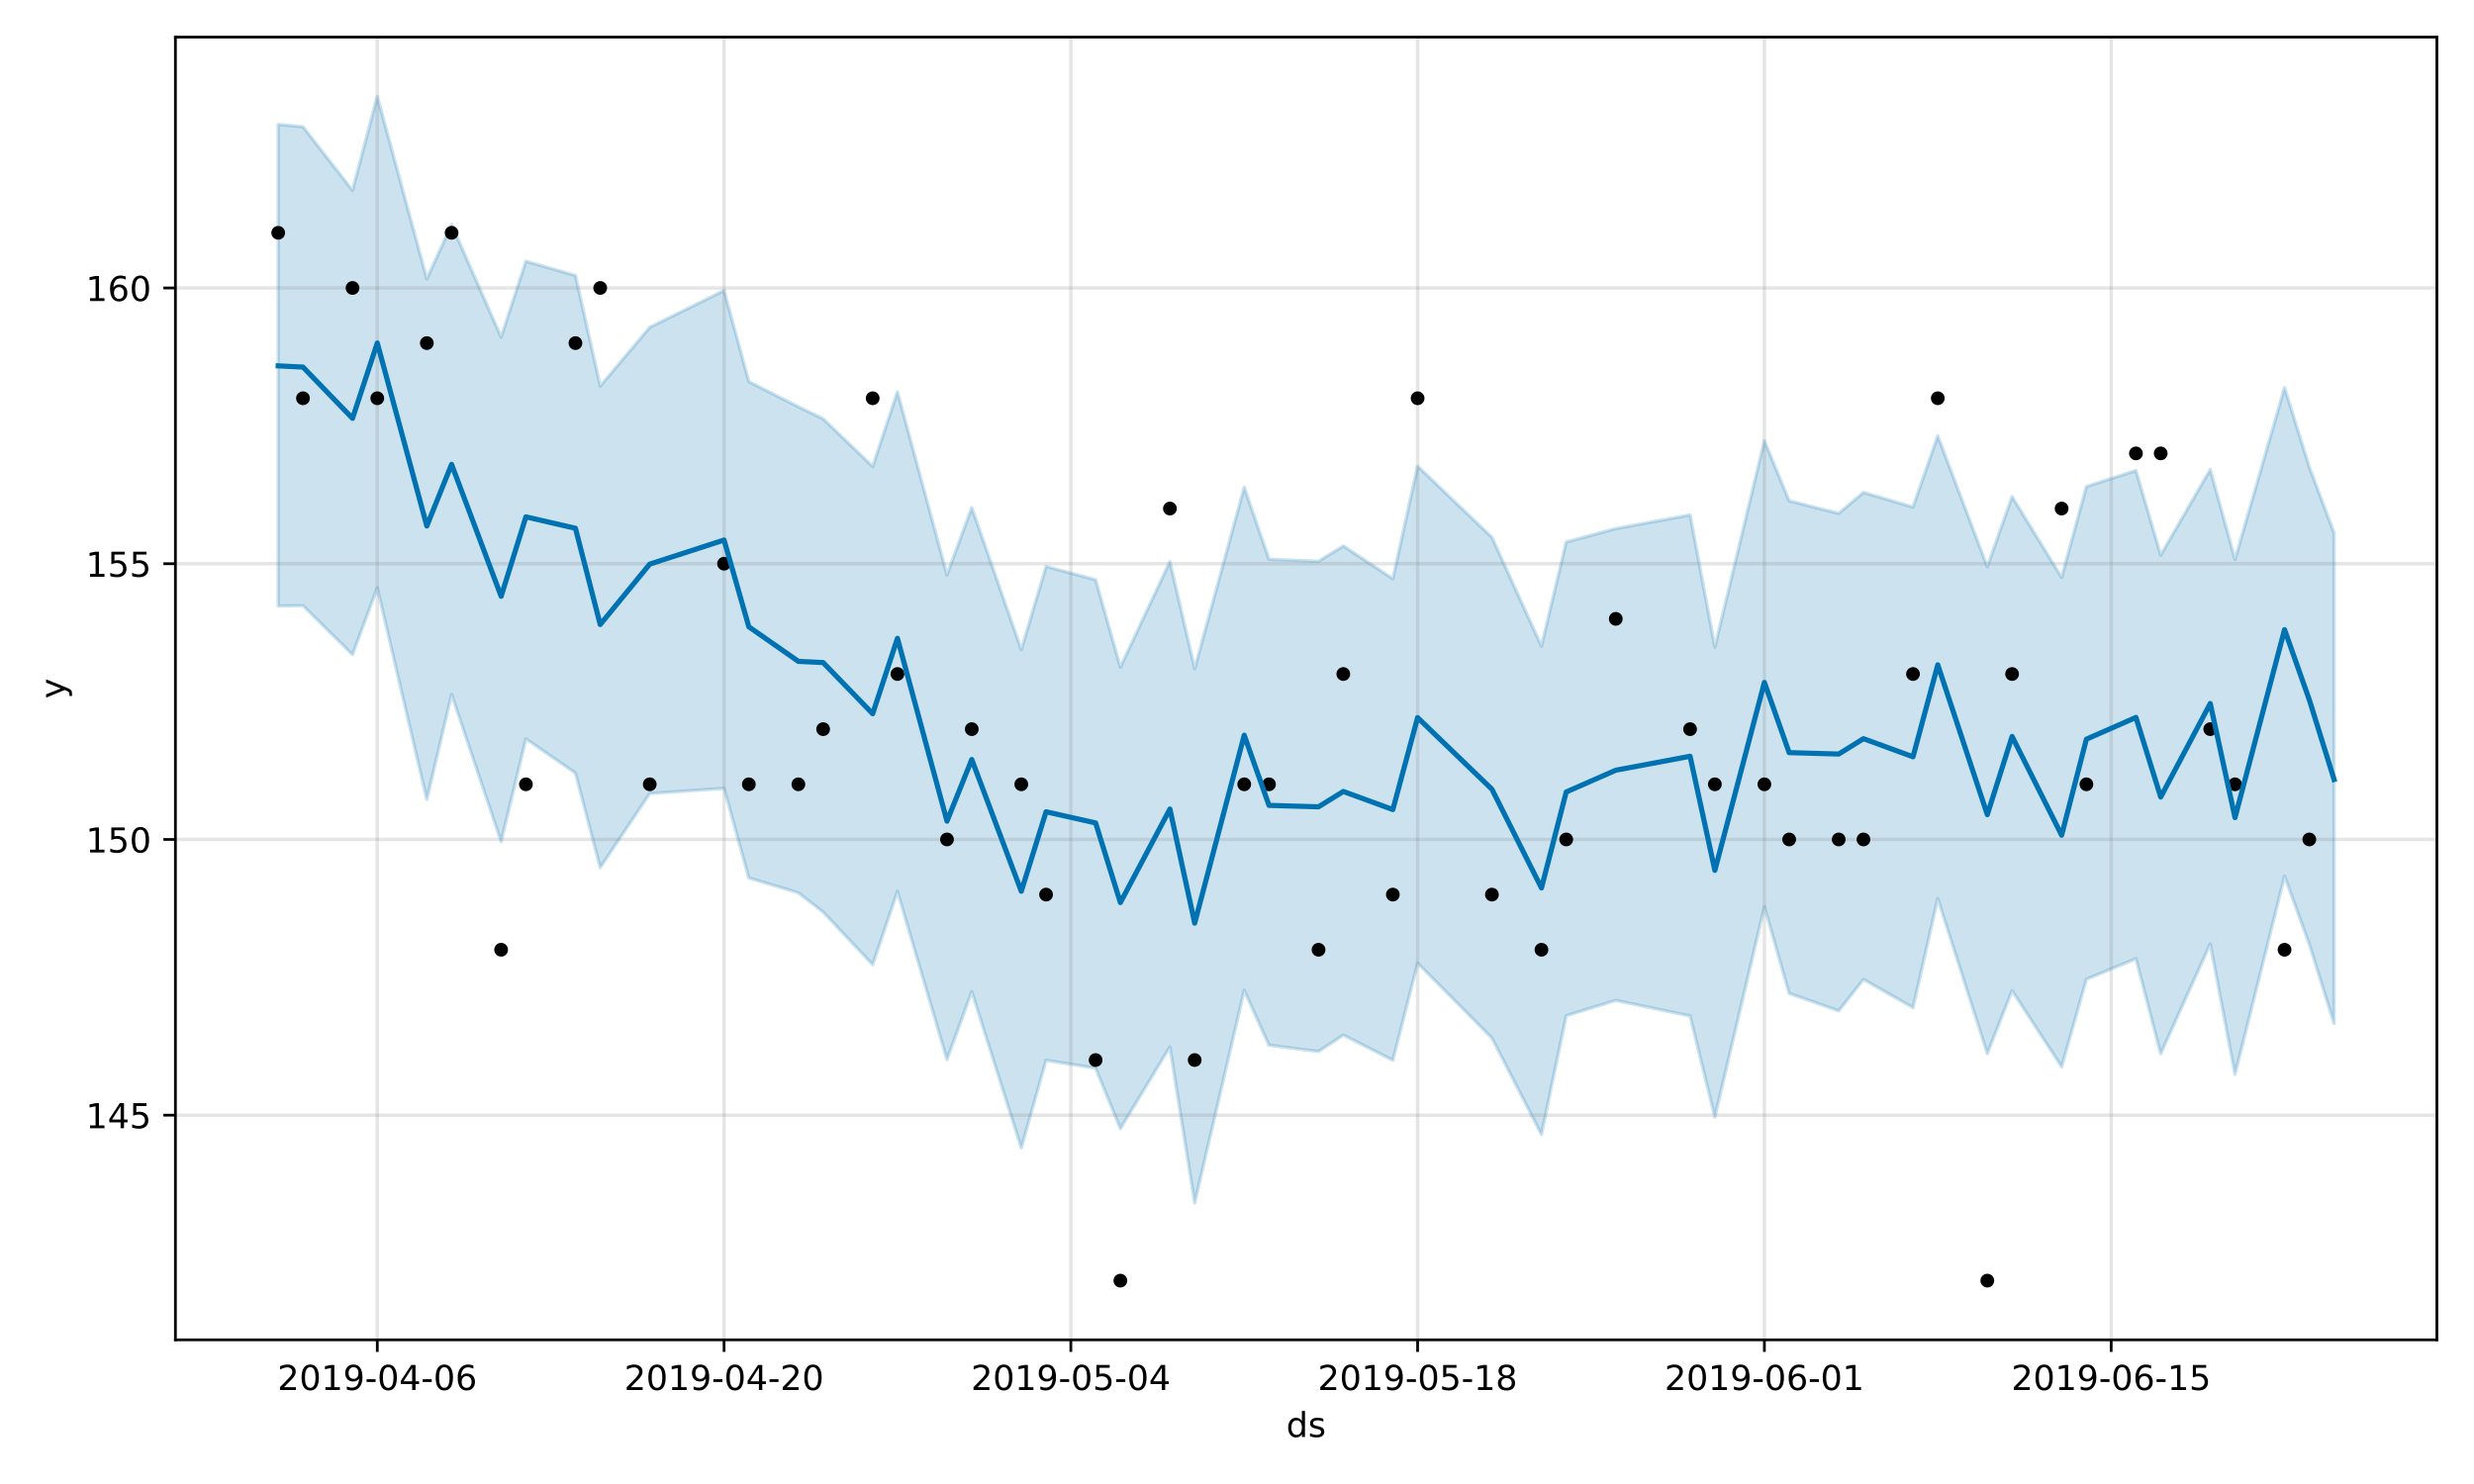 <?xml version="1.0" encoding="utf-8" standalone="no"?>
<!DOCTYPE svg PUBLIC "-//W3C//DTD SVG 1.1//EN"
  "http://www.w3.org/Graphics/SVG/1.1/DTD/svg11.dtd">
<!-- Created with matplotlib (https://matplotlib.org/) -->
<svg height="432pt" version="1.1" viewBox="0 0 720 432" width="720pt" xmlns="http://www.w3.org/2000/svg" xmlns:xlink="http://www.w3.org/1999/xlink">
 <defs>
  <style type="text/css">
*{stroke-linecap:butt;stroke-linejoin:round;}
  </style>
 </defs>
 <g id="figure_1">
  <g id="patch_1">
   <path d="M 0 432 
L 720 432 
L 720 0 
L 0 0 
z
" style="fill:#ffffff;"/>
  </g>
  <g id="axes_1">
   <g id="patch_2">
    <path d="M 51.05 390.04 
L 709.2 390.04 
L 709.2 10.8 
L 51.05 10.8 
z
" style="fill:#ffffff;"/>
   </g>
   <g id="PolyCollection_1">
    <defs>
     <path d="M 80.966 -395.769 
L 80.966 -255.614 
L 88.175 -255.687 
L 102.592 -241.434 
L 109.801 -260.878 
L 124.218 -199.274 
L 131.426 -229.845 
L 145.844 -187.007 
L 153.052 -216.898 
L 167.47 -206.969 
L 174.678 -179.449 
L 189.096 -201.011 
L 210.722 -202.504 
L 217.93 -176.42 
L 232.348 -172.105 
L 239.556 -166.494 
L 253.974 -151.169 
L 261.182 -172.484 
L 275.6 -123.575 
L 282.808 -143.35 
L 297.225 -97.85 
L 304.434 -123.331 
L 318.851 -121.059 
L 326.06 -103.446 
L 340.477 -127.236 
L 347.686 -81.81 
L 362.103 -143.697 
L 369.312 -127.729 
L 383.729 -125.901 
L 390.938 -130.691 
L 405.355 -123.356 
L 412.564 -151.625 
L 434.19 -129.813 
L 448.607 -101.762 
L 455.816 -136.329 
L 470.233 -140.779 
L 491.859 -136.252 
L 499.068 -106.796 
L 513.485 -168.041 
L 520.694 -142.826 
L 535.111 -137.733 
L 542.32 -146.881 
L 556.737 -138.676 
L 563.946 -170.424 
L 578.363 -125.302 
L 585.572 -143.609 
L 599.989 -121.46 
L 607.198 -146.942 
L 621.615 -152.913 
L 628.824 -125.255 
L 643.241 -157.235 
L 650.449 -119.273 
L 664.867 -176.923 
L 672.075 -157.129 
L 679.284 -134.049 
L 679.284 -276.835 
L 679.284 -276.835 
L 672.075 -296.03 
L 664.867 -319.144 
L 650.449 -269.14 
L 643.241 -295.32 
L 628.824 -270.408 
L 621.615 -295.028 
L 607.198 -290.369 
L 599.989 -263.915 
L 585.572 -287.421 
L 578.363 -266.999 
L 563.946 -305.093 
L 556.737 -284.39 
L 542.32 -288.654 
L 535.111 -282.545 
L 520.694 -286.203 
L 513.485 -303.696 
L 499.068 -243.601 
L 491.859 -282.1 
L 470.233 -278.121 
L 455.816 -274.214 
L 448.607 -243.903 
L 434.19 -275.567 
L 412.564 -296.306 
L 405.355 -263.531 
L 390.938 -273.073 
L 383.729 -268.609 
L 369.312 -269.188 
L 362.103 -290.145 
L 347.686 -237.365 
L 340.477 -268.507 
L 326.06 -237.787 
L 318.851 -263.215 
L 304.434 -267.103 
L 297.225 -242.861 
L 282.808 -284.229 
L 275.6 -264.634 
L 261.182 -317.93 
L 253.974 -296.198 
L 239.556 -310.099 
L 232.348 -313.581 
L 217.93 -320.907 
L 210.722 -347.431 
L 189.096 -336.728 
L 174.678 -319.614 
L 167.47 -351.813 
L 153.052 -355.949 
L 145.844 -333.857 
L 131.426 -366.616 
L 124.218 -350.81 
L 109.801 -403.962 
L 102.592 -376.586 
L 88.175 -395.096 
L 80.966 -395.769 
z
" id="m3975fe1178" style="stroke:#0072b2;stroke-opacity:0.2;"/>
    </defs>
    <g clip-path="url(#p5980c8c2d2)">
     <use style="fill:#0072b2;fill-opacity:0.2;stroke:#0072b2;stroke-opacity:0.2;" x="0" xlink:href="#m3975fe1178" y="432"/>
    </g>
   </g>
   <g id="matplotlib.axis_1">
    <g id="xtick_1">
     <g id="line2d_1">
      <path clip-path="url(#p5980c8c2d2)" d="M 109.801 390.04 
L 109.801 10.8 
" style="fill:none;stroke:#808080;stroke-linecap:square;stroke-opacity:0.2;"/>
     </g>
     <g id="line2d_2">
      <defs>
       <path d="M 0 0 
L 0 3.5 
" id="m6abbfe7954" style="stroke:#000000;stroke-width:0.8;"/>
      </defs>
      <g>
       <use style="stroke:#000000;stroke-width:0.8;" x="109.801" xlink:href="#m6abbfe7954" y="390.04"/>
      </g>
     </g>
     <g id="text_1">
      <!-- 2019-04-06 -->
      <defs>
       <path d="M 19.188 8.297 
L 53.609 8.297 
L 53.609 0 
L 7.328 0 
L 7.328 8.297 
Q 12.938 14.109 22.625 23.891 
Q 32.328 33.688 34.812 36.531 
Q 39.547 41.844 41.422 45.531 
Q 43.312 49.219 43.312 52.781 
Q 43.312 58.594 39.234 62.25 
Q 35.156 65.922 28.609 65.922 
Q 23.969 65.922 18.812 64.312 
Q 13.672 62.703 7.812 59.422 
L 7.812 69.391 
Q 13.766 71.781 18.938 73 
Q 24.125 74.219 28.422 74.219 
Q 39.75 74.219 46.484 68.547 
Q 53.219 62.891 53.219 53.422 
Q 53.219 48.922 51.531 44.891 
Q 49.859 40.875 45.406 35.406 
Q 44.188 33.984 37.641 27.219 
Q 31.109 20.453 19.188 8.297 
z
" id="DejaVuSans-50"/>
       <path d="M 31.781 66.406 
Q 24.172 66.406 20.328 58.906 
Q 16.5 51.422 16.5 36.375 
Q 16.5 21.391 20.328 13.891 
Q 24.172 6.391 31.781 6.391 
Q 39.453 6.391 43.281 13.891 
Q 47.125 21.391 47.125 36.375 
Q 47.125 51.422 43.281 58.906 
Q 39.453 66.406 31.781 66.406 
z
M 31.781 74.219 
Q 44.047 74.219 50.516 64.516 
Q 56.984 54.828 56.984 36.375 
Q 56.984 17.969 50.516 8.266 
Q 44.047 -1.422 31.781 -1.422 
Q 19.531 -1.422 13.062 8.266 
Q 6.594 17.969 6.594 36.375 
Q 6.594 54.828 13.062 64.516 
Q 19.531 74.219 31.781 74.219 
z
" id="DejaVuSans-48"/>
       <path d="M 12.406 8.297 
L 28.516 8.297 
L 28.516 63.922 
L 10.984 60.406 
L 10.984 69.391 
L 28.422 72.906 
L 38.281 72.906 
L 38.281 8.297 
L 54.391 8.297 
L 54.391 0 
L 12.406 0 
z
" id="DejaVuSans-49"/>
       <path d="M 10.984 1.516 
L 10.984 10.5 
Q 14.703 8.734 18.5 7.812 
Q 22.312 6.891 25.984 6.891 
Q 35.75 6.891 40.891 13.453 
Q 46.047 20.016 46.781 33.406 
Q 43.953 29.203 39.594 26.953 
Q 35.25 24.703 29.984 24.703 
Q 19.047 24.703 12.672 31.312 
Q 6.297 37.938 6.297 49.422 
Q 6.297 60.641 12.938 67.422 
Q 19.578 74.219 30.609 74.219 
Q 43.266 74.219 49.922 64.516 
Q 56.594 54.828 56.594 36.375 
Q 56.594 19.141 48.406 8.859 
Q 40.234 -1.422 26.422 -1.422 
Q 22.703 -1.422 18.891 -0.688 
Q 15.094 0.047 10.984 1.516 
z
M 30.609 32.422 
Q 37.25 32.422 41.125 36.953 
Q 45.016 41.5 45.016 49.422 
Q 45.016 57.281 41.125 61.844 
Q 37.25 66.406 30.609 66.406 
Q 23.969 66.406 20.094 61.844 
Q 16.219 57.281 16.219 49.422 
Q 16.219 41.5 20.094 36.953 
Q 23.969 32.422 30.609 32.422 
z
" id="DejaVuSans-57"/>
       <path d="M 4.891 31.391 
L 31.203 31.391 
L 31.203 23.391 
L 4.891 23.391 
z
" id="DejaVuSans-45"/>
       <path d="M 37.797 64.312 
L 12.891 25.391 
L 37.797 25.391 
z
M 35.203 72.906 
L 47.609 72.906 
L 47.609 25.391 
L 58.016 25.391 
L 58.016 17.188 
L 47.609 17.188 
L 47.609 0 
L 37.797 0 
L 37.797 17.188 
L 4.891 17.188 
L 4.891 26.703 
z
" id="DejaVuSans-52"/>
       <path d="M 33.016 40.375 
Q 26.375 40.375 22.484 35.828 
Q 18.609 31.297 18.609 23.391 
Q 18.609 15.531 22.484 10.953 
Q 26.375 6.391 33.016 6.391 
Q 39.656 6.391 43.531 10.953 
Q 47.406 15.531 47.406 23.391 
Q 47.406 31.297 43.531 35.828 
Q 39.656 40.375 33.016 40.375 
z
M 52.594 71.297 
L 52.594 62.312 
Q 48.875 64.062 45.094 64.984 
Q 41.312 65.922 37.594 65.922 
Q 27.828 65.922 22.672 59.328 
Q 17.531 52.734 16.797 39.406 
Q 19.672 43.656 24.016 45.922 
Q 28.375 48.188 33.594 48.188 
Q 44.578 48.188 50.953 41.516 
Q 57.328 34.859 57.328 23.391 
Q 57.328 12.156 50.688 5.359 
Q 44.047 -1.422 33.016 -1.422 
Q 20.359 -1.422 13.672 8.266 
Q 6.984 17.969 6.984 36.375 
Q 6.984 53.656 15.188 63.938 
Q 23.391 74.219 37.203 74.219 
Q 40.922 74.219 44.703 73.484 
Q 48.484 72.75 52.594 71.297 
z
" id="DejaVuSans-54"/>
      </defs>
      <g transform="translate(80.743 404.638)scale(0.1 -0.1)">
       <use xlink:href="#DejaVuSans-50"/>
       <use x="63.623" xlink:href="#DejaVuSans-48"/>
       <use x="127.246" xlink:href="#DejaVuSans-49"/>
       <use x="190.869" xlink:href="#DejaVuSans-57"/>
       <use x="254.492" xlink:href="#DejaVuSans-45"/>
       <use x="290.576" xlink:href="#DejaVuSans-48"/>
       <use x="354.199" xlink:href="#DejaVuSans-52"/>
       <use x="417.822" xlink:href="#DejaVuSans-45"/>
       <use x="453.906" xlink:href="#DejaVuSans-48"/>
       <use x="517.529" xlink:href="#DejaVuSans-54"/>
      </g>
     </g>
    </g>
    <g id="xtick_2">
     <g id="line2d_3">
      <path clip-path="url(#p5980c8c2d2)" d="M 210.722 390.04 
L 210.722 10.8 
" style="fill:none;stroke:#808080;stroke-linecap:square;stroke-opacity:0.2;"/>
     </g>
     <g id="line2d_4">
      <g>
       <use style="stroke:#000000;stroke-width:0.8;" x="210.722" xlink:href="#m6abbfe7954" y="390.04"/>
      </g>
     </g>
     <g id="text_2">
      <!-- 2019-04-20 -->
      <g transform="translate(181.664 404.638)scale(0.1 -0.1)">
       <use xlink:href="#DejaVuSans-50"/>
       <use x="63.623" xlink:href="#DejaVuSans-48"/>
       <use x="127.246" xlink:href="#DejaVuSans-49"/>
       <use x="190.869" xlink:href="#DejaVuSans-57"/>
       <use x="254.492" xlink:href="#DejaVuSans-45"/>
       <use x="290.576" xlink:href="#DejaVuSans-48"/>
       <use x="354.199" xlink:href="#DejaVuSans-52"/>
       <use x="417.822" xlink:href="#DejaVuSans-45"/>
       <use x="453.906" xlink:href="#DejaVuSans-50"/>
       <use x="517.529" xlink:href="#DejaVuSans-48"/>
      </g>
     </g>
    </g>
    <g id="xtick_3">
     <g id="line2d_5">
      <path clip-path="url(#p5980c8c2d2)" d="M 311.643 390.04 
L 311.643 10.8 
" style="fill:none;stroke:#808080;stroke-linecap:square;stroke-opacity:0.2;"/>
     </g>
     <g id="line2d_6">
      <g>
       <use style="stroke:#000000;stroke-width:0.8;" x="311.643" xlink:href="#m6abbfe7954" y="390.04"/>
      </g>
     </g>
     <g id="text_3">
      <!-- 2019-05-04 -->
      <defs>
       <path d="M 10.797 72.906 
L 49.516 72.906 
L 49.516 64.594 
L 19.828 64.594 
L 19.828 46.734 
Q 21.969 47.469 24.109 47.828 
Q 26.266 48.188 28.422 48.188 
Q 40.625 48.188 47.75 41.5 
Q 54.891 34.812 54.891 23.391 
Q 54.891 11.625 47.562 5.094 
Q 40.234 -1.422 26.906 -1.422 
Q 22.312 -1.422 17.547 -0.641 
Q 12.797 0.141 7.719 1.703 
L 7.719 11.625 
Q 12.109 9.234 16.797 8.062 
Q 21.484 6.891 26.703 6.891 
Q 35.156 6.891 40.078 11.328 
Q 45.016 15.766 45.016 23.391 
Q 45.016 31 40.078 35.438 
Q 35.156 39.891 26.703 39.891 
Q 22.75 39.891 18.812 39.016 
Q 14.891 38.141 10.797 36.281 
z
" id="DejaVuSans-53"/>
      </defs>
      <g transform="translate(282.585 404.638)scale(0.1 -0.1)">
       <use xlink:href="#DejaVuSans-50"/>
       <use x="63.623" xlink:href="#DejaVuSans-48"/>
       <use x="127.246" xlink:href="#DejaVuSans-49"/>
       <use x="190.869" xlink:href="#DejaVuSans-57"/>
       <use x="254.492" xlink:href="#DejaVuSans-45"/>
       <use x="290.576" xlink:href="#DejaVuSans-48"/>
       <use x="354.199" xlink:href="#DejaVuSans-53"/>
       <use x="417.822" xlink:href="#DejaVuSans-45"/>
       <use x="453.906" xlink:href="#DejaVuSans-48"/>
       <use x="517.529" xlink:href="#DejaVuSans-52"/>
      </g>
     </g>
    </g>
    <g id="xtick_4">
     <g id="line2d_7">
      <path clip-path="url(#p5980c8c2d2)" d="M 412.564 390.04 
L 412.564 10.8 
" style="fill:none;stroke:#808080;stroke-linecap:square;stroke-opacity:0.2;"/>
     </g>
     <g id="line2d_8">
      <g>
       <use style="stroke:#000000;stroke-width:0.8;" x="412.564" xlink:href="#m6abbfe7954" y="390.04"/>
      </g>
     </g>
     <g id="text_4">
      <!-- 2019-05-18 -->
      <defs>
       <path d="M 31.781 34.625 
Q 24.75 34.625 20.719 30.859 
Q 16.703 27.094 16.703 20.516 
Q 16.703 13.922 20.719 10.156 
Q 24.75 6.391 31.781 6.391 
Q 38.812 6.391 42.859 10.172 
Q 46.922 13.969 46.922 20.516 
Q 46.922 27.094 42.891 30.859 
Q 38.875 34.625 31.781 34.625 
z
M 21.922 38.812 
Q 15.578 40.375 12.031 44.719 
Q 8.5 49.078 8.5 55.328 
Q 8.5 64.062 14.719 69.141 
Q 20.953 74.219 31.781 74.219 
Q 42.672 74.219 48.875 69.141 
Q 55.078 64.062 55.078 55.328 
Q 55.078 49.078 51.531 44.719 
Q 48 40.375 41.703 38.812 
Q 48.828 37.156 52.797 32.312 
Q 56.781 27.484 56.781 20.516 
Q 56.781 9.906 50.312 4.234 
Q 43.844 -1.422 31.781 -1.422 
Q 19.734 -1.422 13.25 4.234 
Q 6.781 9.906 6.781 20.516 
Q 6.781 27.484 10.781 32.312 
Q 14.797 37.156 21.922 38.812 
z
M 18.312 54.391 
Q 18.312 48.734 21.844 45.562 
Q 25.391 42.391 31.781 42.391 
Q 38.141 42.391 41.719 45.562 
Q 45.312 48.734 45.312 54.391 
Q 45.312 60.062 41.719 63.234 
Q 38.141 66.406 31.781 66.406 
Q 25.391 66.406 21.844 63.234 
Q 18.312 60.062 18.312 54.391 
z
" id="DejaVuSans-56"/>
      </defs>
      <g transform="translate(383.506 404.638)scale(0.1 -0.1)">
       <use xlink:href="#DejaVuSans-50"/>
       <use x="63.623" xlink:href="#DejaVuSans-48"/>
       <use x="127.246" xlink:href="#DejaVuSans-49"/>
       <use x="190.869" xlink:href="#DejaVuSans-57"/>
       <use x="254.492" xlink:href="#DejaVuSans-45"/>
       <use x="290.576" xlink:href="#DejaVuSans-48"/>
       <use x="354.199" xlink:href="#DejaVuSans-53"/>
       <use x="417.822" xlink:href="#DejaVuSans-45"/>
       <use x="453.906" xlink:href="#DejaVuSans-49"/>
       <use x="517.529" xlink:href="#DejaVuSans-56"/>
      </g>
     </g>
    </g>
    <g id="xtick_5">
     <g id="line2d_9">
      <path clip-path="url(#p5980c8c2d2)" d="M 513.485 390.04 
L 513.485 10.8 
" style="fill:none;stroke:#808080;stroke-linecap:square;stroke-opacity:0.2;"/>
     </g>
     <g id="line2d_10">
      <g>
       <use style="stroke:#000000;stroke-width:0.8;" x="513.485" xlink:href="#m6abbfe7954" y="390.04"/>
      </g>
     </g>
     <g id="text_5">
      <!-- 2019-06-01 -->
      <g transform="translate(484.427 404.638)scale(0.1 -0.1)">
       <use xlink:href="#DejaVuSans-50"/>
       <use x="63.623" xlink:href="#DejaVuSans-48"/>
       <use x="127.246" xlink:href="#DejaVuSans-49"/>
       <use x="190.869" xlink:href="#DejaVuSans-57"/>
       <use x="254.492" xlink:href="#DejaVuSans-45"/>
       <use x="290.576" xlink:href="#DejaVuSans-48"/>
       <use x="354.199" xlink:href="#DejaVuSans-54"/>
       <use x="417.822" xlink:href="#DejaVuSans-45"/>
       <use x="453.906" xlink:href="#DejaVuSans-48"/>
       <use x="517.529" xlink:href="#DejaVuSans-49"/>
      </g>
     </g>
    </g>
    <g id="xtick_6">
     <g id="line2d_11">
      <path clip-path="url(#p5980c8c2d2)" d="M 614.406 390.04 
L 614.406 10.8 
" style="fill:none;stroke:#808080;stroke-linecap:square;stroke-opacity:0.2;"/>
     </g>
     <g id="line2d_12">
      <g>
       <use style="stroke:#000000;stroke-width:0.8;" x="614.406" xlink:href="#m6abbfe7954" y="390.04"/>
      </g>
     </g>
     <g id="text_6">
      <!-- 2019-06-15 -->
      <g transform="translate(585.348 404.638)scale(0.1 -0.1)">
       <use xlink:href="#DejaVuSans-50"/>
       <use x="63.623" xlink:href="#DejaVuSans-48"/>
       <use x="127.246" xlink:href="#DejaVuSans-49"/>
       <use x="190.869" xlink:href="#DejaVuSans-57"/>
       <use x="254.492" xlink:href="#DejaVuSans-45"/>
       <use x="290.576" xlink:href="#DejaVuSans-48"/>
       <use x="354.199" xlink:href="#DejaVuSans-54"/>
       <use x="417.822" xlink:href="#DejaVuSans-45"/>
       <use x="453.906" xlink:href="#DejaVuSans-49"/>
       <use x="517.529" xlink:href="#DejaVuSans-53"/>
      </g>
     </g>
    </g>
    <g id="text_7">
     <!-- ds -->
     <defs>
      <path d="M 45.406 46.391 
L 45.406 75.984 
L 54.391 75.984 
L 54.391 0 
L 45.406 0 
L 45.406 8.203 
Q 42.578 3.328 38.25 0.953 
Q 33.938 -1.422 27.875 -1.422 
Q 17.969 -1.422 11.734 6.484 
Q 5.516 14.406 5.516 27.297 
Q 5.516 40.188 11.734 48.094 
Q 17.969 56 27.875 56 
Q 33.938 56 38.25 53.625 
Q 42.578 51.266 45.406 46.391 
z
M 14.797 27.297 
Q 14.797 17.391 18.875 11.75 
Q 22.953 6.109 30.078 6.109 
Q 37.203 6.109 41.297 11.75 
Q 45.406 17.391 45.406 27.297 
Q 45.406 37.203 41.297 42.844 
Q 37.203 48.484 30.078 48.484 
Q 22.953 48.484 18.875 42.844 
Q 14.797 37.203 14.797 27.297 
z
" id="DejaVuSans-100"/>
      <path d="M 44.281 53.078 
L 44.281 44.578 
Q 40.484 46.531 36.375 47.5 
Q 32.281 48.484 27.875 48.484 
Q 21.188 48.484 17.844 46.438 
Q 14.5 44.391 14.5 40.281 
Q 14.5 37.156 16.891 35.375 
Q 19.281 33.594 26.516 31.984 
L 29.594 31.297 
Q 39.156 29.25 43.188 25.516 
Q 47.219 21.781 47.219 15.094 
Q 47.219 7.469 41.188 3.016 
Q 35.156 -1.422 24.609 -1.422 
Q 20.219 -1.422 15.453 -0.562 
Q 10.688 0.297 5.422 2 
L 5.422 11.281 
Q 10.406 8.688 15.234 7.391 
Q 20.062 6.109 24.812 6.109 
Q 31.156 6.109 34.562 8.281 
Q 37.984 10.453 37.984 14.406 
Q 37.984 18.062 35.516 20.016 
Q 33.062 21.969 24.703 23.781 
L 21.578 24.516 
Q 13.234 26.266 9.516 29.906 
Q 5.812 33.547 5.812 39.891 
Q 5.812 47.609 11.281 51.797 
Q 16.75 56 26.812 56 
Q 31.781 56 36.172 55.266 
Q 40.578 54.547 44.281 53.078 
z
" id="DejaVuSans-115"/>
     </defs>
     <g transform="translate(374.346 418.317)scale(0.1 -0.1)">
      <use xlink:href="#DejaVuSans-100"/>
      <use x="63.477" xlink:href="#DejaVuSans-115"/>
     </g>
    </g>
   </g>
   <g id="matplotlib.axis_2">
    <g id="ytick_1">
     <g id="line2d_13">
      <path clip-path="url(#p5980c8c2d2)" d="M 51.05 324.639 
L 709.2 324.639 
" style="fill:none;stroke:#808080;stroke-linecap:square;stroke-opacity:0.2;"/>
     </g>
     <g id="line2d_14">
      <defs>
       <path d="M 0 0 
L -3.5 0 
" id="mc9b2a1ddc5" style="stroke:#000000;stroke-width:0.8;"/>
      </defs>
      <g>
       <use style="stroke:#000000;stroke-width:0.8;" x="51.05" xlink:href="#mc9b2a1ddc5" y="324.639"/>
      </g>
     </g>
     <g id="text_8">
      <!-- 145 -->
      <g transform="translate(24.962 328.438)scale(0.1 -0.1)">
       <use xlink:href="#DejaVuSans-49"/>
       <use x="63.623" xlink:href="#DejaVuSans-52"/>
       <use x="127.246" xlink:href="#DejaVuSans-53"/>
      </g>
     </g>
    </g>
    <g id="ytick_2">
     <g id="line2d_15">
      <path clip-path="url(#p5980c8c2d2)" d="M 51.05 244.367 
L 709.2 244.367 
" style="fill:none;stroke:#808080;stroke-linecap:square;stroke-opacity:0.2;"/>
     </g>
     <g id="line2d_16">
      <g>
       <use style="stroke:#000000;stroke-width:0.8;" x="51.05" xlink:href="#mc9b2a1ddc5" y="244.367"/>
      </g>
     </g>
     <g id="text_9">
      <!-- 150 -->
      <g transform="translate(24.962 248.167)scale(0.1 -0.1)">
       <use xlink:href="#DejaVuSans-49"/>
       <use x="63.623" xlink:href="#DejaVuSans-53"/>
       <use x="127.246" xlink:href="#DejaVuSans-48"/>
      </g>
     </g>
    </g>
    <g id="ytick_3">
     <g id="line2d_17">
      <path clip-path="url(#p5980c8c2d2)" d="M 51.05 164.096 
L 709.2 164.096 
" style="fill:none;stroke:#808080;stroke-linecap:square;stroke-opacity:0.2;"/>
     </g>
     <g id="line2d_18">
      <g>
       <use style="stroke:#000000;stroke-width:0.8;" x="51.05" xlink:href="#mc9b2a1ddc5" y="164.096"/>
      </g>
     </g>
     <g id="text_10">
      <!-- 155 -->
      <g transform="translate(24.962 167.895)scale(0.1 -0.1)">
       <use xlink:href="#DejaVuSans-49"/>
       <use x="63.623" xlink:href="#DejaVuSans-53"/>
       <use x="127.246" xlink:href="#DejaVuSans-53"/>
      </g>
     </g>
    </g>
    <g id="ytick_4">
     <g id="line2d_19">
      <path clip-path="url(#p5980c8c2d2)" d="M 51.05 83.824 
L 709.2 83.824 
" style="fill:none;stroke:#808080;stroke-linecap:square;stroke-opacity:0.2;"/>
     </g>
     <g id="line2d_20">
      <g>
       <use style="stroke:#000000;stroke-width:0.8;" x="51.05" xlink:href="#mc9b2a1ddc5" y="83.824"/>
      </g>
     </g>
     <g id="text_11">
      <!-- 160 -->
      <g transform="translate(24.962 87.624)scale(0.1 -0.1)">
       <use xlink:href="#DejaVuSans-49"/>
       <use x="63.623" xlink:href="#DejaVuSans-54"/>
       <use x="127.246" xlink:href="#DejaVuSans-48"/>
      </g>
     </g>
    </g>
    <g id="text_12">
     <!-- y -->
     <defs>
      <path d="M 32.172 -5.078 
Q 28.375 -14.844 24.75 -17.812 
Q 21.141 -20.797 15.094 -20.797 
L 7.906 -20.797 
L 7.906 -13.281 
L 13.188 -13.281 
Q 16.891 -13.281 18.938 -11.516 
Q 21 -9.766 23.484 -3.219 
L 25.094 0.875 
L 2.984 54.688 
L 12.5 54.688 
L 29.594 11.922 
L 46.688 54.688 
L 56.203 54.688 
z
" id="DejaVuSans-121"/>
     </defs>
     <g transform="translate(18.883 203.379)rotate(-90)scale(0.1 -0.1)">
      <use xlink:href="#DejaVuSans-121"/>
     </g>
    </g>
   </g>
   <g id="line2d_21">
    <defs>
     <path d="M 0 1.5 
C 0.398 1.5 0.779 1.342 1.061 1.061 
C 1.342 0.779 1.5 0.398 1.5 0 
C 1.5 -0.398 1.342 -0.779 1.061 -1.061 
C 0.779 -1.342 0.398 -1.5 0 -1.5 
C -0.398 -1.5 -0.779 -1.342 -1.061 -1.061 
C -1.342 -0.779 -1.5 -0.398 -1.5 0 
C -1.5 0.398 -1.342 0.779 -1.061 1.061 
C -0.779 1.342 -0.398 1.5 0 1.5 
z
" id="m5d97e8d980" style="stroke:#000000;"/>
    </defs>
    <g clip-path="url(#p5980c8c2d2)">
     <use style="stroke:#000000;" x="80.966" xlink:href="#m5d97e8d980" y="67.77"/>
     <use style="stroke:#000000;" x="88.175" xlink:href="#m5d97e8d980" y="115.933"/>
     <use style="stroke:#000000;" x="102.592" xlink:href="#m5d97e8d980" y="83.824"/>
     <use style="stroke:#000000;" x="109.801" xlink:href="#m5d97e8d980" y="115.933"/>
     <use style="stroke:#000000;" x="124.218" xlink:href="#m5d97e8d980" y="99.879"/>
     <use style="stroke:#000000;" x="131.426" xlink:href="#m5d97e8d980" y="67.77"/>
     <use style="stroke:#000000;" x="145.844" xlink:href="#m5d97e8d980" y="276.476"/>
     <use style="stroke:#000000;" x="153.052" xlink:href="#m5d97e8d980" y="228.313"/>
     <use style="stroke:#000000;" x="167.47" xlink:href="#m5d97e8d980" y="99.879"/>
     <use style="stroke:#000000;" x="174.678" xlink:href="#m5d97e8d980" y="83.824"/>
     <use style="stroke:#000000;" x="189.096" xlink:href="#m5d97e8d980" y="228.313"/>
     <use style="stroke:#000000;" x="210.722" xlink:href="#m5d97e8d980" y="164.096"/>
     <use style="stroke:#000000;" x="217.93" xlink:href="#m5d97e8d980" y="228.313"/>
     <use style="stroke:#000000;" x="232.348" xlink:href="#m5d97e8d980" y="228.313"/>
     <use style="stroke:#000000;" x="239.556" xlink:href="#m5d97e8d980" y="212.259"/>
     <use style="stroke:#000000;" x="253.974" xlink:href="#m5d97e8d980" y="115.933"/>
     <use style="stroke:#000000;" x="261.182" xlink:href="#m5d97e8d980" y="196.205"/>
     <use style="stroke:#000000;" x="275.6" xlink:href="#m5d97e8d980" y="244.367"/>
     <use style="stroke:#000000;" x="282.808" xlink:href="#m5d97e8d980" y="212.259"/>
     <use style="stroke:#000000;" x="297.225" xlink:href="#m5d97e8d980" y="228.313"/>
     <use style="stroke:#000000;" x="304.434" xlink:href="#m5d97e8d980" y="260.422"/>
     <use style="stroke:#000000;" x="318.851" xlink:href="#m5d97e8d980" y="308.585"/>
     <use style="stroke:#000000;" x="326.06" xlink:href="#m5d97e8d980" y="372.802"/>
     <use style="stroke:#000000;" x="340.477" xlink:href="#m5d97e8d980" y="148.042"/>
     <use style="stroke:#000000;" x="347.686" xlink:href="#m5d97e8d980" y="308.585"/>
     <use style="stroke:#000000;" x="362.103" xlink:href="#m5d97e8d980" y="228.313"/>
     <use style="stroke:#000000;" x="369.312" xlink:href="#m5d97e8d980" y="228.313"/>
     <use style="stroke:#000000;" x="383.729" xlink:href="#m5d97e8d980" y="276.476"/>
     <use style="stroke:#000000;" x="390.938" xlink:href="#m5d97e8d980" y="196.205"/>
     <use style="stroke:#000000;" x="405.355" xlink:href="#m5d97e8d980" y="260.422"/>
     <use style="stroke:#000000;" x="412.564" xlink:href="#m5d97e8d980" y="115.933"/>
     <use style="stroke:#000000;" x="434.19" xlink:href="#m5d97e8d980" y="260.422"/>
     <use style="stroke:#000000;" x="448.607" xlink:href="#m5d97e8d980" y="276.476"/>
     <use style="stroke:#000000;" x="455.816" xlink:href="#m5d97e8d980" y="244.367"/>
     <use style="stroke:#000000;" x="470.233" xlink:href="#m5d97e8d980" y="180.15"/>
     <use style="stroke:#000000;" x="491.859" xlink:href="#m5d97e8d980" y="212.259"/>
     <use style="stroke:#000000;" x="499.068" xlink:href="#m5d97e8d980" y="228.313"/>
     <use style="stroke:#000000;" x="513.485" xlink:href="#m5d97e8d980" y="228.313"/>
     <use style="stroke:#000000;" x="520.694" xlink:href="#m5d97e8d980" y="244.367"/>
     <use style="stroke:#000000;" x="535.111" xlink:href="#m5d97e8d980" y="244.367"/>
     <use style="stroke:#000000;" x="542.32" xlink:href="#m5d97e8d980" y="244.367"/>
     <use style="stroke:#000000;" x="556.737" xlink:href="#m5d97e8d980" y="196.205"/>
     <use style="stroke:#000000;" x="563.946" xlink:href="#m5d97e8d980" y="115.933"/>
     <use style="stroke:#000000;" x="578.363" xlink:href="#m5d97e8d980" y="372.802"/>
     <use style="stroke:#000000;" x="585.572" xlink:href="#m5d97e8d980" y="196.205"/>
     <use style="stroke:#000000;" x="599.989" xlink:href="#m5d97e8d980" y="148.042"/>
     <use style="stroke:#000000;" x="607.198" xlink:href="#m5d97e8d980" y="228.313"/>
     <use style="stroke:#000000;" x="621.615" xlink:href="#m5d97e8d980" y="131.987"/>
     <use style="stroke:#000000;" x="628.824" xlink:href="#m5d97e8d980" y="131.987"/>
     <use style="stroke:#000000;" x="643.241" xlink:href="#m5d97e8d980" y="212.259"/>
     <use style="stroke:#000000;" x="650.449" xlink:href="#m5d97e8d980" y="228.313"/>
     <use style="stroke:#000000;" x="664.867" xlink:href="#m5d97e8d980" y="276.476"/>
     <use style="stroke:#000000;" x="672.075" xlink:href="#m5d97e8d980" y="244.367"/>
    </g>
   </g>
   <g id="line2d_22">
    <path clip-path="url(#p5980c8c2d2)" d="M 80.966 106.504 
L 88.175 106.86 
L 102.592 121.786 
L 109.801 99.852 
L 124.218 153.117 
L 131.426 135.18 
L 145.844 173.584 
L 153.052 150.463 
L 167.47 153.785 
L 174.678 181.793 
L 189.096 164.213 
L 210.722 157.205 
L 217.93 182.461 
L 232.348 192.53 
L 239.556 192.872 
L 253.974 207.771 
L 261.182 185.82 
L 275.6 239.046 
L 282.808 221.09 
L 297.225 259.454 
L 304.434 236.313 
L 318.851 239.558 
L 326.06 262.742 
L 340.477 235.512 
L 347.686 268.733 
L 362.103 214.025 
L 369.312 234.455 
L 383.729 234.87 
L 390.938 230.398 
L 405.355 235.668 
L 412.564 208.905 
L 434.19 229.749 
L 448.607 258.496 
L 455.816 230.546 
L 470.233 224.212 
L 491.859 220.155 
L 499.068 253.374 
L 513.485 198.662 
L 520.694 219.091 
L 535.111 219.505 
L 542.32 215.033 
L 556.737 220.303 
L 563.946 193.54 
L 578.363 237.149 
L 585.572 214.384 
L 599.989 243.131 
L 607.198 215.182 
L 621.615 208.847 
L 628.824 232.027 
L 643.241 204.79 
L 650.449 238.009 
L 664.867 183.297 
L 672.075 203.726 
L 679.284 226.906 
" style="fill:none;stroke:#0072b2;stroke-linecap:square;stroke-width:1.5;"/>
   </g>
   <g id="patch_3">
    <path d="M 51.05 390.04 
L 51.05 10.8 
" style="fill:none;stroke:#000000;stroke-linecap:square;stroke-linejoin:miter;stroke-width:0.8;"/>
   </g>
   <g id="patch_4">
    <path d="M 709.2 390.04 
L 709.2 10.8 
" style="fill:none;stroke:#000000;stroke-linecap:square;stroke-linejoin:miter;stroke-width:0.8;"/>
   </g>
   <g id="patch_5">
    <path d="M 51.05 390.04 
L 709.2 390.04 
" style="fill:none;stroke:#000000;stroke-linecap:square;stroke-linejoin:miter;stroke-width:0.8;"/>
   </g>
   <g id="patch_6">
    <path d="M 51.05 10.8 
L 709.2 10.8 
" style="fill:none;stroke:#000000;stroke-linecap:square;stroke-linejoin:miter;stroke-width:0.8;"/>
   </g>
  </g>
 </g>
 <defs>
  <clipPath id="p5980c8c2d2">
   <rect height="379.24" width="658.15" x="51.05" y="10.8"/>
  </clipPath>
 </defs>
</svg>
